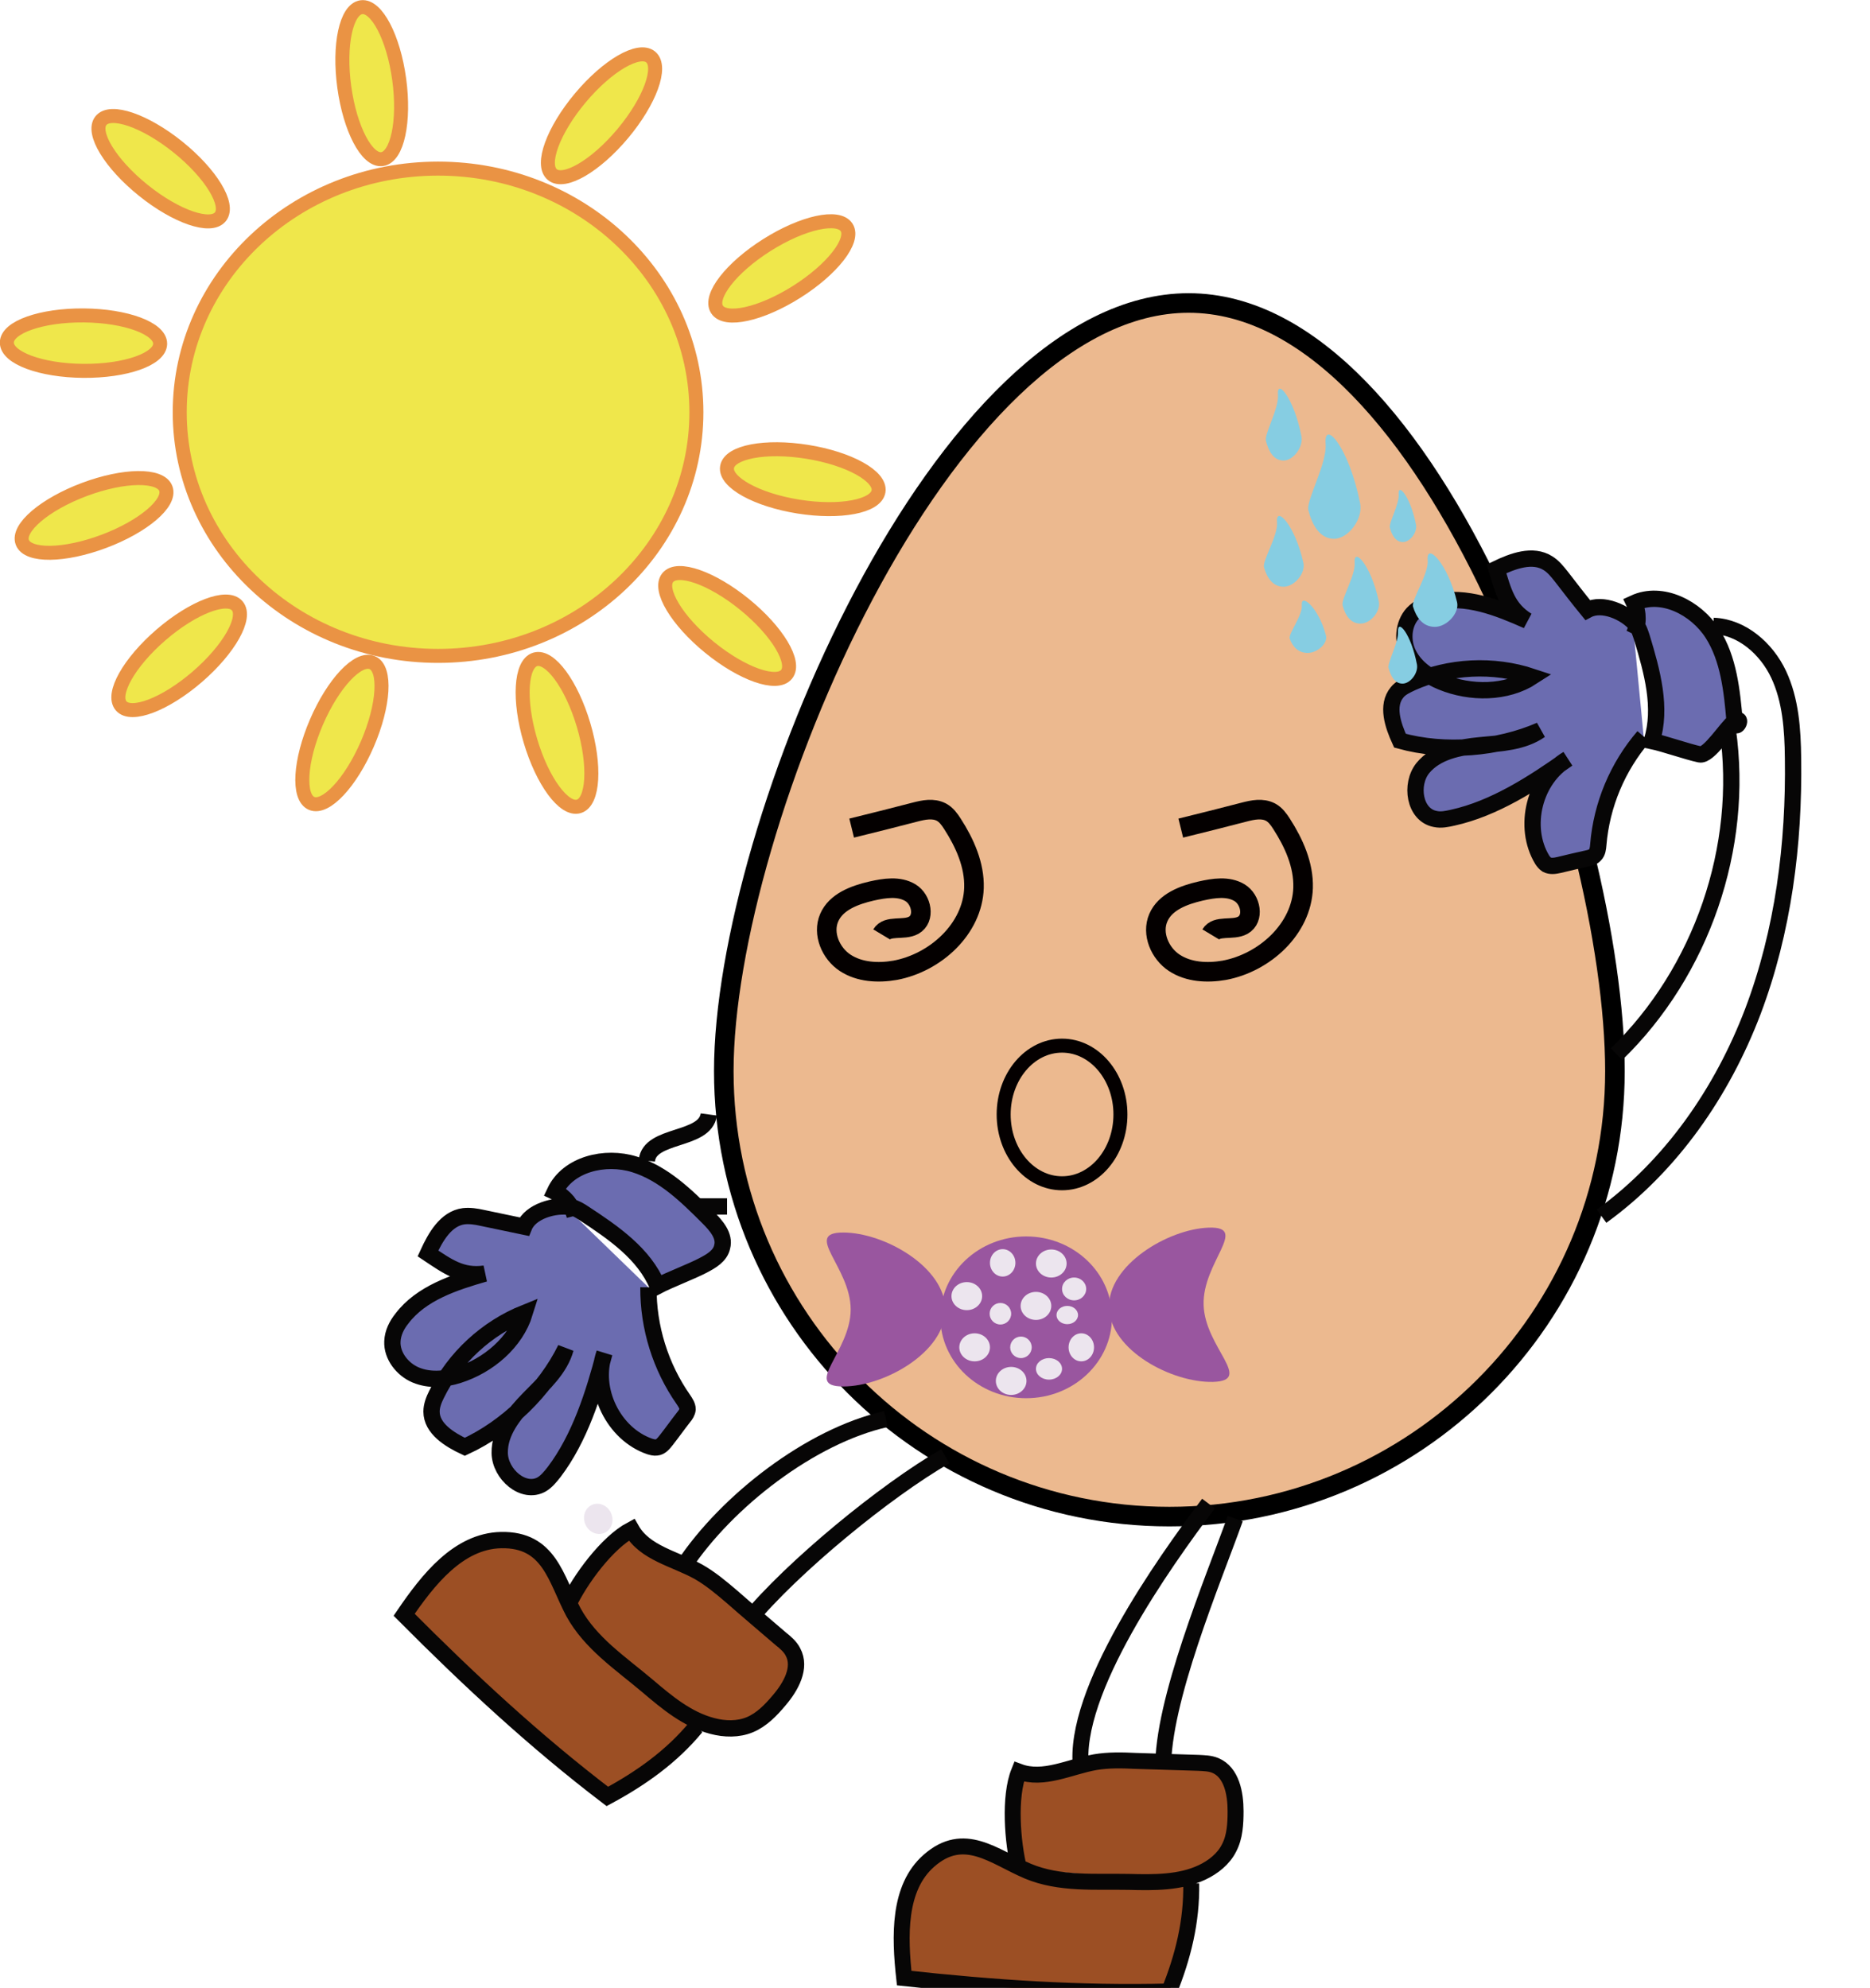 <?xml version="1.0" encoding="utf-8"?>
<!-- Generator: Adobe Illustrator 19.1.0, SVG Export Plug-In . SVG Version: 6.00 Build 0)  -->
<svg version="1.1" id="Layer_1" xmlns="http://www.w3.org/2000/svg" xmlns:xlink="http://www.w3.org/1999/xlink" x="0px" y="0px"
	 viewBox="-76.1 220.3 573.3 609.5" style="enable-background:new -76.1 220.3 573.3 609.5;" xml:space="preserve">
<style type="text/css">
	.st0{fill:#ECB98F;stroke:#000000;stroke-width:6;stroke-miterlimit:10;}
	.st1{fill:#99569F;}
	.st2{fill:#ECE5EE;}
	.st3{fill:#6B6CB0;stroke:#070606;stroke-width:5;stroke-miterlimit:10;}
	.st4{fill:none;stroke:#070606;stroke-width:5;stroke-miterlimit:10;}
	.st5{fill:#9C4F24;stroke:#070606;stroke-width:5;stroke-miterlimit:10;}
	.st6{fill:none;stroke:#070606;stroke-width:4.892;stroke-miterlimit:10;}
	.st7{fill:#9C4F24;stroke:#070606;stroke-width:4.892;stroke-miterlimit:10;}
	.st8{fill:#86CDE2;}
	.st9{fill:none;stroke:#040000;stroke-width:6;stroke-miterlimit:10;}
	.st10{fill:none;stroke:#040000;stroke-width:4.292;stroke-miterlimit:10;}
	.st11{fill:#EFE74B;stroke:#EA9344;stroke-width:4.292;stroke-miterlimit:10;}
</style>
<path class="st0" d="M419,548.7c0,75.5-61.2,136.6-136.6,136.6s-136.6-61.2-136.6-136.6s67.1-235.5,142.5-235.5S419,473.2,419,548.7
	z"/>
<path class="st1" d="M213.7,621.8c0,13.1-18.7,23.6-31.3,23.6c-12.6,0,2.3-10.6,2.3-23.6s-14.8-23.6-2.3-23.6
	C195,598.2,213.7,608.8,213.7,621.8z"/>
<path class="st1" d="M263.9,621.2c-0.4-13,18.1-24.1,30.6-24.5c12.5-0.4-2,10.6-1.6,23.7c0.4,13.1,15.5,23.2,2.9,23.6
	C283.2,644.3,264.2,634.3,263.9,621.2z"/>
<ellipse transform="matrix(-0.914 0.405 -0.405 -0.914 482.903 1269.566)" class="st2" cx="107" cy="685.9" rx="4.3" ry="4.7"/>
<g>
	<ellipse class="st1" cx="238.5" cy="624.2" rx="26.3" ry="24.8"/>
	<ellipse class="st2" cx="231.3" cy="607.5" rx="3.9" ry="4.2"/>
	<ellipse class="st2" cx="230.6" cy="623.1" rx="3.3" ry="3.3"/>
	<ellipse class="st2" cx="236.9" cy="633.4" rx="3.3" ry="3.3"/>
	<ellipse class="st2" cx="241.5" cy="620.7" rx="4.7" ry="4.3"/>
	<ellipse class="st2" cx="253.2" cy="615.5" rx="3.7" ry="3.5"/>
	<ellipse class="st2" cx="251.1" cy="623.5" rx="3.3" ry="2.8"/>
	<ellipse class="st2" cx="255.4" cy="633.4" rx="3.9" ry="4.3"/>
	<ellipse class="st2" cx="245.5" cy="640" rx="4" ry="3.3"/>
	<ellipse class="st2" cx="233.9" cy="643.7" rx="4.7" ry="4.3"/>
	<ellipse class="st2" cx="246.2" cy="607.7" rx="4.7" ry="4.3"/>
	<ellipse class="st2" cx="222.7" cy="633.4" rx="4.7" ry="4.3"/>
	<ellipse class="st2" cx="220.3" cy="617.7" rx="4.7" ry="4.3"/>
</g>
<path class="st3" d="M122.7,615c-0.1,12.2,3.7,24.4,10.7,34.4c0.6,0.9,1.3,1.9,1.3,3c-0.1,0.9-0.6,1.7-1.2,2.4
	c-1.8,2.3-3.5,4.7-5.3,7c-0.8,1-1.7,2.2-3,2.3c-0.7,0.1-1.4-0.1-2.1-0.3c-11.1-3.8-17.8-17.5-13.9-28.6
	c-3.3,12.6-7.6,26.1-15.4,36.4c-1.1,1.4-2.3,2.9-3.8,3.8c-5.6,3.2-12.8-3.1-12.9-9.6s4.4-12,8.9-16.6c4.5-4.6,9.6-9.2,11.3-15.4
	c-6.3,12.8-17.9,24.1-30.9,30.1c-4.7-2.2-10.2-5.6-10.2-10.8c0-1.8,0.7-3.6,1.5-5.2c5.5-11.3,15.4-20.4,27.1-25.1
	c-2.8,9.1-11.2,16.2-20.3,19.1c-4.3,1.4-9,1.7-13.1,0c-4.1-1.7-7.4-5.9-7.2-10.3c0.1-2.6,1.3-5,2.9-7c5.9-7.8,16-11.1,25.4-13.8
	c-7.1,1-11.4-2.2-17.4-6.2c2.3-5,5.5-10.7,11-11.4c1.9-0.2,3.8,0.1,5.6,0.5c4.3,0.9,8.6,1.8,12.9,2.7c1.9-4.7,9.4-6.9,14.4-6
	c1.4,0.3,2.7,1.1,3.9,1.9c9,5.9,18.5,12.4,22.6,22.3c3.4-1.8,10.5-4.5,13.9-6.3c2.5-1.3,5.3-2.9,5.9-5.7c0.9-3.4-1.8-6.5-4.3-9
	c-6.6-6.6-13.6-13.5-22.6-16.3S98,577.2,94,585.7c3,1.4,5.3,4.2,6.1,7.4"/>
<path class="st3" d="M427.8,446.1c-8,9.3-12.9,21-13.9,33.2c-0.1,1.1-0.2,2.3-1,3.1c-0.6,0.7-1.5,0.9-2.4,1.1
	c-2.8,0.6-5.7,1.3-8.6,2c-1.3,0.3-2.7,0.5-3.8-0.1c-0.6-0.4-1-0.9-1.4-1.5c-6.1-10.1-2.4-24.9,7.8-30.9c-10.6,7.5-22.5,15.2-35.2,18
	c-1.8,0.4-3.6,0.8-5.4,0.4c-6.4-1.2-7.8-10.6-3.8-15.6c4.1-5,11.1-6.4,17.5-7s13.2-0.9,18.5-4.6c-13.1,5.7-29.2,7-43,3.2
	c-2.2-4.8-4.2-10.8-0.9-14.8c1.1-1.4,2.9-2.2,4.6-3c11.4-5.1,24.9-5.8,36.9-1.8c-8,5.2-19,5.2-27.8,1.6c-4.2-1.7-8-4.4-10.1-8.4
	s-1.8-9.3,1.2-12.6c1.8-1.9,4.2-3,6.7-3.5c9.6-2.2,19.4,1.7,28.4,5.7c-6.1-3.8-7.3-9-9.4-15.9c5-2.4,11.1-4.7,15.8-1.7
	c1.6,1,2.8,2.5,4,4c2.7,3.5,5.4,7,8.1,10.3c4.5-2.4,11.7,0.7,14.9,4.6c0.9,1.1,1.3,2.5,1.8,4c3.1,10.3,6.2,21.4,3,31.6
	c3.8,0.8,10.9,3.3,14.7,4.1c2.8,0.6,8.4-8.5,10.7-10.1c2.9-2,0.3,3.5,0,0c-0.8-9.3-1.8-19.2-6.8-27c-5.1-7.9-15.5-13.2-24-9.3
	c1.4,2.9,1.4,6.6-0.1,9.6"/>
<g>
	<path class="st4" d="M195.5,655.4c-23.1,5.2-48.8,25.2-61.9,44.9"/>
	<path class="st4" d="M213.7,666.8c-18.4,10.6-46.9,34-60.4,50.4"/>
	<path class="st5" d="M137.3,749.8c-7.4,9-16.8,15.7-27.2,21.3c-22.3-17-42.5-35.8-62.3-55.7c7.3-10.7,16.6-22.6,29.7-22.9
		c14.9-0.3,16.8,11.9,22.2,22.1c5.2,9.5,14.4,15.6,22.7,22.6c6,5.1,12.2,10.3,19.9,12.3c3.8,1,7.9,1.1,11.5-0.4
		c3.6-1.5,6.5-4.5,9-7.5c3.6-4.2,6.8-10,4.2-14.8c-0.8-1.6-2.3-2.9-3.7-4c-5-4.3-10.1-8.6-15.1-13c-3.3-2.8-6.5-5.5-10.2-7.6
		c-7.2-4-16.4-5.7-20.5-12.9c-7.5,4-15.8,15.3-19.4,23"/>
</g>
<g>
	<path class="st6" d="M294.4,681.3c-13.8,18.3-41.8,57.7-39.1,81"/>
	<path class="st6" d="M302.6,685.9c-7,19.5-22.4,56-22.1,76.9"/>
	<path class="st7" d="M289.1,797.8c0.2,11.6-2.5,22.5-6.8,33.1c-27.2,0.7-54-1.1-81.2-4.1c-1.4-12.8-1.9-27.7,7.6-36
		c10.8-9.5,19.9-1.2,30.3,3.2c9.8,4.1,20.6,3.1,31,3.3c7.6,0.2,15.6,0.3,22.4-2.9c3.4-1.6,6.6-4.1,8.3-7.5c1.8-3.4,2-7.5,2-11.3
		c0-5.4-1.2-11.9-6.2-14c-1.7-0.7-3.5-0.7-5.2-0.8c-6.4-0.2-12.9-0.4-19.3-0.6c-4.1-0.2-8.3-0.3-12.4,0.4
		c-7.8,1.4-15.8,5.7-23.3,2.9c-3.1,7.7-2,21.6,0,29.7"/>
</g>
<path class="st4" d="M122.2,576.2c0.8-8.4,17.9-5.9,19-14.2"/>
<path class="st4" d="M137.4,590.2c3.1,0,6.3,0,9.4,0"/>
<path class="st8" d="M358,381.1c0.5,2.4-1.8,5.4-4,5.4c-2.2,0-3.4-2.1-4-4.4c-0.4-1.4,2.9-7.2,2.7-10.2
	C352.4,368.1,356.3,372.5,358,381.1z"/>
<path class="st8" d="M340.9,374.7c0.9,4.8-3.7,10.8-8,10.8s-6.7-4.1-7.9-8.8c-0.7-2.9,5.8-14.4,5.3-20.3
	C329.7,348.6,337.5,357.4,340.9,374.7z"/>
<path class="st8" d="M346.6,404.6c0.7,3.1-2.5,6.9-5.6,6.9s-4.7-2.6-5.5-5.6c-0.5-1.9,4-9.2,3.7-13
	C338.8,387.8,344.2,393.5,346.6,404.6z"/>
<path class="st8" d="M323.5,392.9c0.7,3.2-2.8,7.3-6.1,7.3s-5.1-2.8-6-6c-0.5-2,4.4-9.8,4-13.8C315,375.2,320.9,381.2,323.5,392.9z"
	/>
<path class="st8" d="M370.6,404.9c0.8,3.3-3.1,7.6-6.8,7.6c-3.7,0-5.7-2.9-6.7-6.2c-0.6-2,4.9-10.1,4.5-14.3
	C361.1,386.5,367.7,392.8,370.6,404.9z"/>
<path class="st8" d="M330.4,415.1c0.7,2.4-2.6,5.4-5.6,5.4c-3,0-4.7-2.1-5.5-4.4c-0.5-1.4,4-7.2,3.7-10.2
	C322.6,402,328.1,406.4,330.4,415.1z"/>
<path class="st8" d="M358.3,424c0.5,2.6-2,5.9-4.4,5.9c-2.4,0-3.6-2.2-4.3-4.8c-0.4-1.6,3.1-7.9,2.9-11.1
	C352.3,409.8,356.5,414.6,358.3,424z"/>
<path class="st8" d="M322.9,354.1c0.6,3.3-2.5,7.4-5.5,7.4s-4.6-2.8-5.4-6.1c-0.5-2,4-9.9,3.7-14
	C315.2,336.1,320.6,342.2,322.9,354.1z"/>
<path class="st9" d="M185,474.2c6.5-1.6,12.9-3.2,19.4-4.9c2.7-0.7,5.6-1.3,8.1,0c1.5,0.8,2.5,2.2,3.4,3.6
	c3.8,5.9,6.8,12.6,6.6,19.6c-0.4,12.6-11.8,23-24.2,25.3c-5.2,0.9-10.9,0.6-15.3-2.3c-4.4-2.9-7-8.9-4.9-13.8c2.1-4.9,7.8-7,13-8.2
	c4-0.9,8.4-1.6,11.9,0.5c3.5,2.1,4.6,8,1,10c-3.1,1.7-8-0.2-9.8,2.8"/>
<path class="st9" d="M285.9,474.2c6.5-1.6,12.9-3.2,19.4-4.9c2.7-0.7,5.6-1.3,8.1,0c1.5,0.8,2.5,2.2,3.4,3.6
	c3.8,5.9,6.8,12.6,6.6,19.6c-0.4,12.6-11.8,23-24.2,25.3c-5.2,0.9-10.9,0.6-15.3-2.3c-4.4-2.9-7-8.9-4.9-13.8c2.1-4.9,7.8-7,13-8.2
	c4-0.9,8.4-1.6,11.9,0.5c3.5,2.1,4.6,8,1,10c-3.1,1.7-8-0.2-9.8,2.8"/>
<ellipse class="st10" cx="249.5" cy="562" rx="17.9" ry="21.1"/>
<ellipse class="st11" cx="58.2" cy="346.7" rx="79.2" ry="74.7"/>
<ellipse transform="matrix(0.779 0.627 -0.627 0.779 164.668 77.146)" class="st11" cx="-27" cy="271.9" rx="23.5" ry="8.5"/>
<ellipse transform="matrix(-0.135 -0.991 0.991 -0.135 -200.619 316.441)" class="st11" cx="37.8" cy="245.8" rx="23.5" ry="8.5"/>
<ellipse transform="matrix(0.642 -0.767 0.767 0.642 -157.357 174.569)" class="st11" cx="108.2" cy="255.8" rx="23.5" ry="8.5"/>
<ellipse transform="matrix(0.846 -0.534 0.534 0.846 -136.238 133.854)" class="st11" cx="163.4" cy="302.6" rx="23.5" ry="8.5"/>
<ellipse transform="matrix(0.775 0.631 -0.631 0.775 293.345 -9.068117e-02)" class="st11" cx="146.8" cy="412.5" rx="23.5" ry="8.5"/>
<ellipse transform="matrix(0.284 0.959 -0.959 0.284 494.686 227.656)" class="st11" cx="94.8" cy="445.2" rx="23.5" ry="8.5"/>
<ellipse transform="matrix(0.396 -0.918 0.918 0.396 -391.374 295.184)" class="st11" cx="28.8" cy="445.2" rx="23.5" ry="8.5"/>
<ellipse transform="matrix(0.757 -0.653 0.653 0.757 -280.45 88.668)" class="st11" cx="-21" cy="421.4" rx="23.5" ry="8.5"/>
<ellipse transform="matrix(0.936 -0.351 0.351 0.936 -135.751 7.42)" class="st11" cx="-47.4" cy="378.5" rx="23.5" ry="8.5"/>
<ellipse transform="matrix(0.988 0.158 -0.158 0.988 60.043 -22.233)" class="st11" cx="170" cy="367" rx="23.5" ry="8.5"/>
<ellipse transform="matrix(1 8.242254e-03 -8.242254e-03 1 2.681 0.427)" class="st11" cx="-50.5" cy="325.5" rx="23.5" ry="8.5"/>
<path class="st4" d="M453.6,444.1c5.1,36-8,74.1-34.1,99.4"/>
<path class="st4" d="M449.2,412.2c8.7,0.3,16.3,7,20,14.9c3.7,7.9,4.3,16.9,4.4,25.6c0.4,26.4-3,53.1-12.3,77.7
	c-9.4,24.7-25,47.3-46.4,62.8"/>
</svg>
